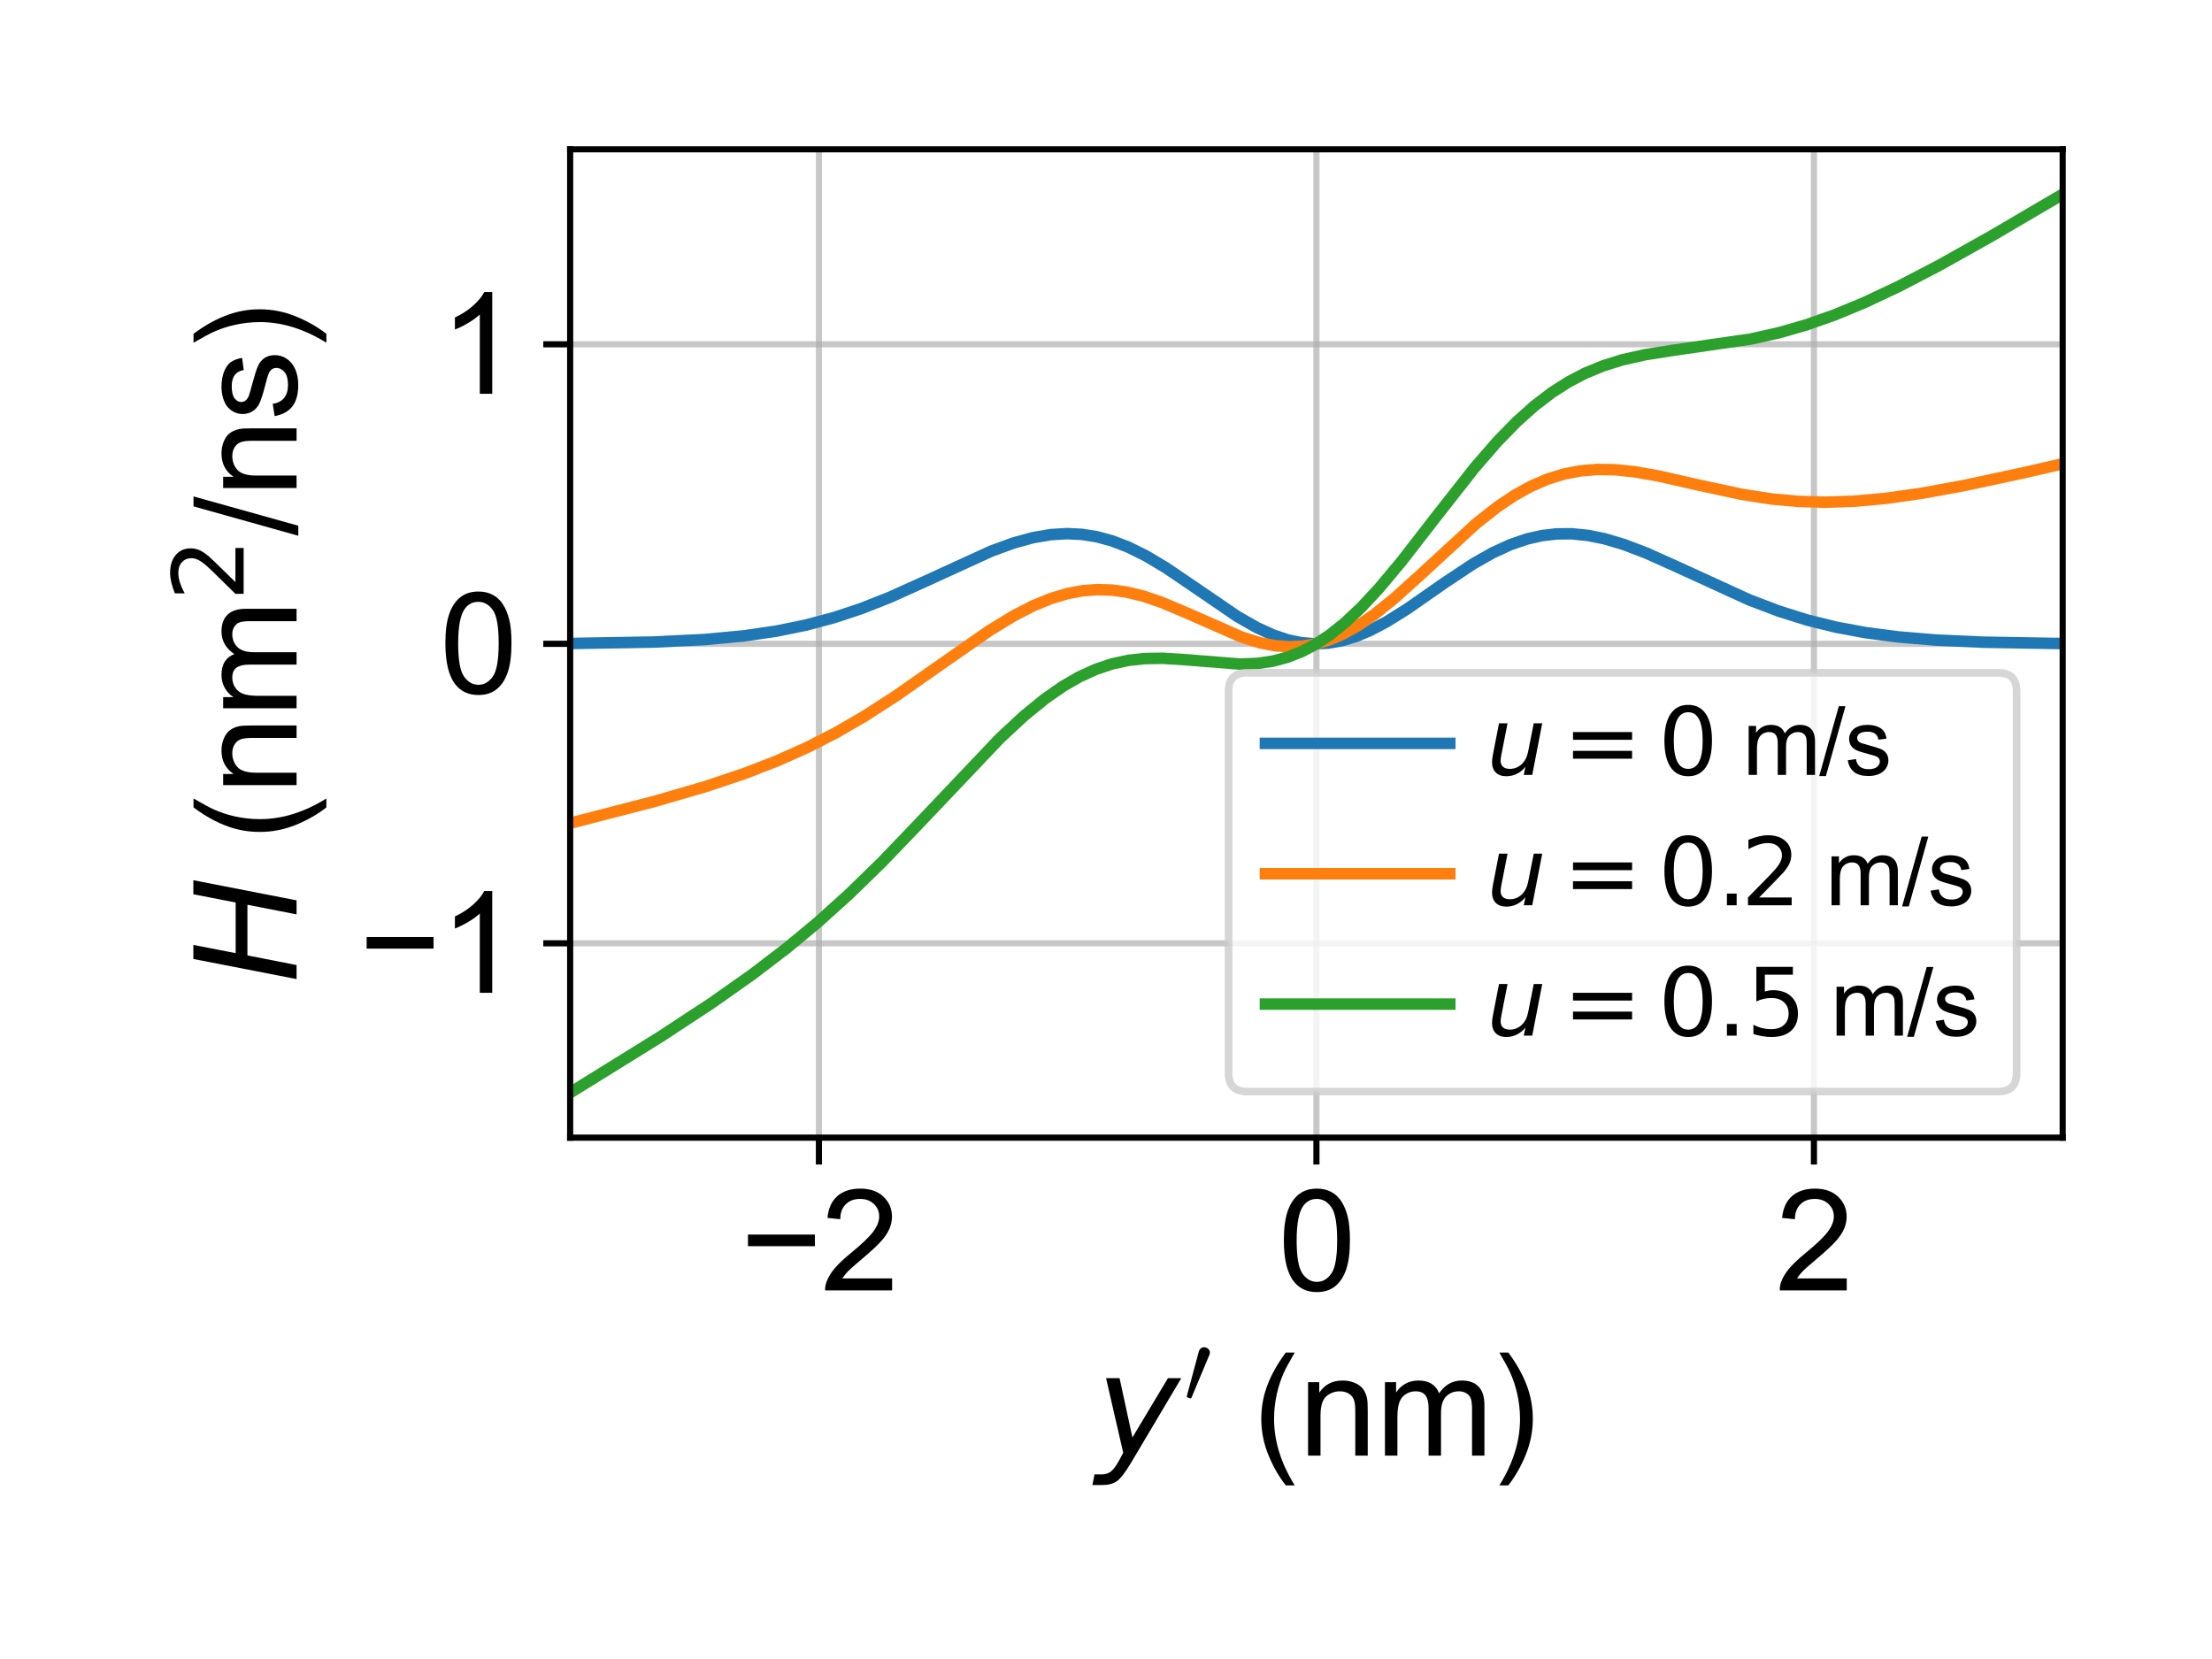 <?xml version="1.0" encoding="utf-8" standalone="no"?>
<!DOCTYPE svg PUBLIC "-//W3C//DTD SVG 1.1//EN"
  "http://www.w3.org/Graphics/SVG/1.1/DTD/svg11.dtd">
<svg xmlns:xlink="http://www.w3.org/1999/xlink" width="288pt" height="216pt" viewBox="0 0 288 216" xmlns="http://www.w3.org/2000/svg" version="1.1">
 <defs>
  <style type="text/css">*{stroke-linejoin: round; stroke-linecap: butt}</style>
 </defs>
 <g id="figure_1">
  <g id="patch_1">
   <path d="M 0 216 
L 288 216 
L 288 0 
L 0 0 
z
" style="fill: #ffffff"/>
  </g>
  <g id="axes_1">
   <g id="patch_2">
    <path d="M 74.234 148.12 
L 268.56 148.12 
L 268.56 19.44 
L 74.234 19.44 
z
" style="fill: #ffffff"/>
   </g>
   <g id="matplotlib.axis_1">
    <g id="xtick_1">
     <g id="line2d_1">
      <path d="M 106.622 148.12 
L 106.622 19.44 
" clip-path="url(#p117cbfbe60)" style="fill: none; stroke: #b0b0b0; stroke-opacity: 0.7; stroke-width: 0.8; stroke-linecap: square"/>
     </g>
     <g id="line2d_2">
      <defs>
       <path id="m2bc33b5296" d="M 0 0 
L 0 3.5 
" style="stroke: #000000; stroke-width: 0.8"/>
      </defs>
      <g>
       <use xlink:href="#m2bc33b5296" x="106.622" y="148.12" style="stroke: #000000; stroke-width: 0.8"/>
      </g>
     </g>
     <g id="text_1">
      <!-- −2 -->
      <g transform="translate(96.36 168.004)scale(0.18 -0.18)">
       <defs>
        <path id="ArialMT-2212" d="M 3381 1997 
L 356 1997 
L 356 2522 
L 3381 2522 
L 3381 1997 
z
" transform="scale(0.016)"/>
        <path id="ArialMT-32" d="M 3222 541 
L 3222 0 
L 194 0 
Q 188 203 259 391 
Q 375 700 629 1000 
Q 884 1300 1366 1694 
Q 2113 2306 2375 2664 
Q 2638 3022 2638 3341 
Q 2638 3675 2398 3904 
Q 2159 4134 1775 4134 
Q 1369 4134 1125 3890 
Q 881 3647 878 3216 
L 300 3275 
Q 359 3922 746 4261 
Q 1134 4600 1788 4600 
Q 2447 4600 2831 4234 
Q 3216 3869 3216 3328 
Q 3216 3053 3103 2787 
Q 2991 2522 2730 2228 
Q 2469 1934 1863 1422 
Q 1356 997 1212 845 
Q 1069 694 975 541 
L 3222 541 
z
" transform="scale(0.016)"/>
       </defs>
       <use xlink:href="#ArialMT-2212"/>
       <use xlink:href="#ArialMT-32" x="58.398"/>
      </g>
     </g>
    </g>
    <g id="xtick_2">
     <g id="line2d_3">
      <path d="M 171.397 148.12 
L 171.397 19.44 
" clip-path="url(#p117cbfbe60)" style="fill: none; stroke: #b0b0b0; stroke-opacity: 0.7; stroke-width: 0.8; stroke-linecap: square"/>
     </g>
     <g id="line2d_4">
      <g>
       <use xlink:href="#m2bc33b5296" x="171.397" y="148.12" style="stroke: #000000; stroke-width: 0.8"/>
      </g>
     </g>
     <g id="text_2">
      <!-- 0 -->
      <g transform="translate(166.392 168.004)scale(0.18 -0.18)">
       <defs>
        <path id="ArialMT-30" d="M 266 2259 
Q 266 3072 433 3567 
Q 600 4063 929 4331 
Q 1259 4600 1759 4600 
Q 2128 4600 2406 4451 
Q 2684 4303 2865 4023 
Q 3047 3744 3150 3342 
Q 3253 2941 3253 2259 
Q 3253 1453 3087 958 
Q 2922 463 2592 192 
Q 2263 -78 1759 -78 
Q 1097 -78 719 397 
Q 266 969 266 2259 
z
M 844 2259 
Q 844 1131 1108 757 
Q 1372 384 1759 384 
Q 2147 384 2411 759 
Q 2675 1134 2675 2259 
Q 2675 3391 2411 3762 
Q 2147 4134 1753 4134 
Q 1366 4134 1134 3806 
Q 844 3388 844 2259 
z
" transform="scale(0.016)"/>
       </defs>
       <use xlink:href="#ArialMT-30"/>
      </g>
     </g>
    </g>
    <g id="xtick_3">
     <g id="line2d_5">
      <path d="M 236.172 148.12 
L 236.172 19.44 
" clip-path="url(#p117cbfbe60)" style="fill: none; stroke: #b0b0b0; stroke-opacity: 0.7; stroke-width: 0.8; stroke-linecap: square"/>
     </g>
     <g id="line2d_6">
      <g>
       <use xlink:href="#m2bc33b5296" x="236.172" y="148.12" style="stroke: #000000; stroke-width: 0.8"/>
      </g>
     </g>
     <g id="text_3">
      <!-- 2 -->
      <g transform="translate(231.167 168.004)scale(0.18 -0.18)">
       <use xlink:href="#ArialMT-32"/>
      </g>
     </g>
    </g>
    <g id="text_4">
     <!-- $y'$ (nm) -->
     <g transform="translate(142.687 189.622)scale(0.18 -0.18)">
      <defs>
       <path id="DejaVuSans-Oblique-79" d="M 1588 -325 
Q 1188 -997 936 -1164 
Q 684 -1331 294 -1331 
L -159 -1331 
L -63 -850 
L 269 -850 
Q 509 -850 678 -719 
Q 847 -588 1056 -206 
L 1234 128 
L 459 3500 
L 1069 3500 
L 1650 819 
L 3256 3500 
L 3859 3500 
L 1588 -325 
z
" transform="scale(0.016)"/>
       <path id="Cmsy10-30" d="M 225 347 
Q 184 359 184 409 
L 966 3316 
Q 1003 3434 1093 3506 
Q 1184 3578 1300 3578 
Q 1450 3578 1564 3479 
Q 1678 3381 1678 3231 
Q 1678 3166 1644 3084 
L 488 319 
Q 466 275 428 275 
Q 394 275 320 306 
Q 247 338 225 347 
z
" transform="scale(0.016)"/>
       <path id="ArialMT-20" transform="scale(0.016)"/>
       <path id="ArialMT-28" d="M 1497 -1347 
Q 1031 -759 709 28 
Q 388 816 388 1659 
Q 388 2403 628 3084 
Q 909 3875 1497 4659 
L 1900 4659 
Q 1522 4009 1400 3731 
Q 1209 3300 1100 2831 
Q 966 2247 966 1656 
Q 966 153 1900 -1347 
L 1497 -1347 
z
" transform="scale(0.016)"/>
       <path id="ArialMT-6e" d="M 422 0 
L 422 3319 
L 928 3319 
L 928 2847 
Q 1294 3394 1984 3394 
Q 2284 3394 2536 3286 
Q 2788 3178 2913 3003 
Q 3038 2828 3088 2588 
Q 3119 2431 3119 2041 
L 3119 0 
L 2556 0 
L 2556 2019 
Q 2556 2363 2490 2533 
Q 2425 2703 2258 2804 
Q 2091 2906 1866 2906 
Q 1506 2906 1245 2678 
Q 984 2450 984 1813 
L 984 0 
L 422 0 
z
" transform="scale(0.016)"/>
       <path id="ArialMT-6d" d="M 422 0 
L 422 3319 
L 925 3319 
L 925 2853 
Q 1081 3097 1340 3245 
Q 1600 3394 1931 3394 
Q 2300 3394 2536 3241 
Q 2772 3088 2869 2813 
Q 3263 3394 3894 3394 
Q 4388 3394 4653 3120 
Q 4919 2847 4919 2278 
L 4919 0 
L 4359 0 
L 4359 2091 
Q 4359 2428 4304 2576 
Q 4250 2725 4106 2815 
Q 3963 2906 3769 2906 
Q 3419 2906 3187 2673 
Q 2956 2441 2956 1928 
L 2956 0 
L 2394 0 
L 2394 2156 
Q 2394 2531 2256 2718 
Q 2119 2906 1806 2906 
Q 1569 2906 1367 2781 
Q 1166 2656 1075 2415 
Q 984 2175 984 1722 
L 984 0 
L 422 0 
z
" transform="scale(0.016)"/>
       <path id="ArialMT-29" d="M 791 -1347 
L 388 -1347 
Q 1322 153 1322 1656 
Q 1322 2244 1188 2822 
Q 1081 3291 891 3722 
Q 769 4003 388 4659 
L 791 4659 
Q 1378 3875 1659 3084 
Q 1900 2403 1900 1659 
Q 1900 816 1576 28 
Q 1253 -759 791 -1347 
z
" transform="scale(0.016)"/>
      </defs>
      <use xlink:href="#DejaVuSans-Oblique-79" transform="translate(0 0.584)"/>
      <use xlink:href="#Cmsy10-30" transform="translate(63.646 38.866)scale(0.7)"/>
      <use xlink:href="#ArialMT-20" transform="translate(85.623 0.584)"/>
      <use xlink:href="#ArialMT-28" transform="translate(113.407 0.584)"/>
      <use xlink:href="#ArialMT-6e" transform="translate(146.707 0.584)"/>
      <use xlink:href="#ArialMT-6d" transform="translate(202.323 0.584)"/>
      <use xlink:href="#ArialMT-29" transform="translate(285.623 0.584)"/>
     </g>
    </g>
   </g>
   <g id="matplotlib.axis_2">
    <g id="ytick_1">
     <g id="line2d_7">
      <path d="M 74.234 122.817 
L 268.56 122.817 
" clip-path="url(#p117cbfbe60)" style="fill: none; stroke: #b0b0b0; stroke-opacity: 0.7; stroke-width: 0.8; stroke-linecap: square"/>
     </g>
     <g id="line2d_8">
      <defs>
       <path id="m9d02c1cbb2" d="M 0 0 
L -3.5 0 
" style="stroke: #000000; stroke-width: 0.8"/>
      </defs>
      <g>
       <use xlink:href="#m9d02c1cbb2" x="74.234" y="122.817" style="stroke: #000000; stroke-width: 0.8"/>
      </g>
     </g>
     <g id="text_5">
      <!-- −1 -->
      <g transform="translate(46.711 129.259)scale(0.18 -0.18)">
       <defs>
        <path id="ArialMT-31" d="M 2384 0 
L 1822 0 
L 1822 3584 
Q 1619 3391 1289 3197 
Q 959 3003 697 2906 
L 697 3450 
Q 1169 3672 1522 3987 
Q 1875 4303 2022 4600 
L 2384 4600 
L 2384 0 
z
" transform="scale(0.016)"/>
       </defs>
       <use xlink:href="#ArialMT-2212"/>
       <use xlink:href="#ArialMT-31" x="58.398"/>
      </g>
     </g>
    </g>
    <g id="ytick_2">
     <g id="line2d_9">
      <path d="M 74.234 83.823 
L 268.56 83.823 
" clip-path="url(#p117cbfbe60)" style="fill: none; stroke: #b0b0b0; stroke-opacity: 0.7; stroke-width: 0.8; stroke-linecap: square"/>
     </g>
     <g id="line2d_10">
      <g>
       <use xlink:href="#m9d02c1cbb2" x="74.234" y="83.823" style="stroke: #000000; stroke-width: 0.8"/>
      </g>
     </g>
     <g id="text_6">
      <!-- 0 -->
      <g transform="translate(57.224 90.265)scale(0.18 -0.18)">
       <use xlink:href="#ArialMT-30"/>
      </g>
     </g>
    </g>
    <g id="ytick_3">
     <g id="line2d_11">
      <path d="M 74.234 44.829 
L 268.56 44.829 
" clip-path="url(#p117cbfbe60)" style="fill: none; stroke: #b0b0b0; stroke-opacity: 0.7; stroke-width: 0.8; stroke-linecap: square"/>
     </g>
     <g id="line2d_12">
      <g>
       <use xlink:href="#m9d02c1cbb2" x="74.234" y="44.829" style="stroke: #000000; stroke-width: 0.8"/>
      </g>
     </g>
     <g id="text_7">
      <!-- 1 -->
      <g transform="translate(57.224 51.271)scale(0.18 -0.18)">
       <use xlink:href="#ArialMT-31"/>
      </g>
     </g>
    </g>
    <g id="text_8">
     <!-- $H$ (nm$^2$/ns) -->
     <g transform="translate(38.751 127.97)rotate(-90)scale(0.18 -0.18)">
      <defs>
       <path id="DejaVuSans-Oblique-48" d="M 1081 4666 
L 1716 4666 
L 1344 2753 
L 3634 2753 
L 4006 4666 
L 4641 4666 
L 3731 0 
L 3097 0 
L 3531 2222 
L 1241 2222 
L 806 0 
L 172 0 
L 1081 4666 
z
" transform="scale(0.016)"/>
       <path id="DejaVuSans-32" d="M 1228 531 
L 3431 531 
L 3431 0 
L 469 0 
L 469 531 
Q 828 903 1448 1529 
Q 2069 2156 2228 2338 
Q 2531 2678 2651 2914 
Q 2772 3150 2772 3378 
Q 2772 3750 2511 3984 
Q 2250 4219 1831 4219 
Q 1534 4219 1204 4116 
Q 875 4013 500 3803 
L 500 4441 
Q 881 4594 1212 4672 
Q 1544 4750 1819 4750 
Q 2544 4750 2975 4387 
Q 3406 4025 3406 3419 
Q 3406 3131 3298 2873 
Q 3191 2616 2906 2266 
Q 2828 2175 2409 1742 
Q 1991 1309 1228 531 
z
" transform="scale(0.016)"/>
       <path id="ArialMT-2f" d="M 0 -78 
L 1328 4659 
L 1778 4659 
L 453 -78 
L 0 -78 
z
" transform="scale(0.016)"/>
       <path id="ArialMT-73" d="M 197 991 
L 753 1078 
Q 800 744 1014 566 
Q 1228 388 1613 388 
Q 2000 388 2187 545 
Q 2375 703 2375 916 
Q 2375 1106 2209 1216 
Q 2094 1291 1634 1406 
Q 1016 1563 777 1677 
Q 538 1791 414 1992 
Q 291 2194 291 2438 
Q 291 2659 392 2848 
Q 494 3038 669 3163 
Q 800 3259 1026 3326 
Q 1253 3394 1513 3394 
Q 1903 3394 2198 3281 
Q 2494 3169 2634 2976 
Q 2775 2784 2828 2463 
L 2278 2388 
Q 2241 2644 2061 2787 
Q 1881 2931 1553 2931 
Q 1166 2931 1000 2803 
Q 834 2675 834 2503 
Q 834 2394 903 2306 
Q 972 2216 1119 2156 
Q 1203 2125 1616 2013 
Q 2213 1853 2448 1751 
Q 2684 1650 2818 1456 
Q 2953 1263 2953 975 
Q 2953 694 2789 445 
Q 2625 197 2315 61 
Q 2006 -75 1616 -75 
Q 969 -75 630 194 
Q 291 463 197 991 
z
" transform="scale(0.016)"/>
      </defs>
      <use xlink:href="#DejaVuSans-Oblique-48" transform="translate(0 0.766)"/>
      <use xlink:href="#ArialMT-20" transform="translate(75.195 0.766)"/>
      <use xlink:href="#ArialMT-28" transform="translate(102.979 0.766)"/>
      <use xlink:href="#ArialMT-6e" transform="translate(136.279 0.766)"/>
      <use xlink:href="#ArialMT-6d" transform="translate(191.895 0.766)"/>
      <use xlink:href="#DejaVuSans-32" transform="translate(276.152 39.047)scale(0.7)"/>
      <use xlink:href="#ArialMT-2f" transform="translate(323.423 0.766)"/>
      <use xlink:href="#ArialMT-6e" transform="translate(351.206 0.766)"/>
      <use xlink:href="#ArialMT-73" transform="translate(406.821 0.766)"/>
      <use xlink:href="#ArialMT-29" transform="translate(456.821 0.766)"/>
     </g>
    </g>
   </g>
   <g id="line2d_13">
    <path d="M 74.234 83.78 
L 85.116 83.594 
L 91.723 83.268 
L 96.776 82.799 
L 101.051 82.179 
L 104.938 81.387 
L 108.63 80.399 
L 112.128 79.237 
L 115.82 77.781 
L 120.484 75.682 
L 129.034 71.768 
L 131.949 70.701 
L 134.475 70.007 
L 136.807 69.607 
L 138.945 69.478 
L 140.888 69.576 
L 142.831 69.889 
L 144.774 70.417 
L 146.912 71.239 
L 149.244 72.397 
L 151.77 73.905 
L 155.268 76.277 
L 161.098 80.259 
L 163.624 81.703 
L 165.762 82.678 
L 167.705 83.323 
L 169.454 83.683 
L 171.203 83.822 
L 172.952 83.734 
L 174.701 83.422 
L 176.449 82.897 
L 178.393 82.087 
L 180.53 80.959 
L 183.251 79.255 
L 188.109 75.868 
L 191.801 73.417 
L 194.327 71.983 
L 196.659 70.912 
L 198.797 70.18 
L 200.74 69.738 
L 202.683 69.512 
L 204.627 69.497 
L 206.764 69.712 
L 208.902 70.145 
L 211.428 70.894 
L 214.343 72.007 
L 218.23 73.748 
L 227.752 78.106 
L 231.638 79.582 
L 235.33 80.737 
L 239.022 81.65 
L 242.909 82.372 
L 247.184 82.929 
L 252.042 83.333 
L 258.261 83.612 
L 267.2 83.769 
L 268.56 83.78 
L 268.56 83.78 
" clip-path="url(#p117cbfbe60)" style="fill: none; stroke: #1f77b4; stroke-width: 1.5; stroke-linecap: square"/>
   </g>
   <g id="line2d_14">
    <path d="M 74.234 107.176 
L 85.311 104.317 
L 91.918 102.392 
L 96.97 100.697 
L 101.245 99.037 
L 105.132 97.298 
L 108.824 95.408 
L 112.516 93.272 
L 116.597 90.644 
L 121.844 86.97 
L 128.84 82.094 
L 131.949 80.2 
L 134.475 78.897 
L 136.807 77.937 
L 138.945 77.293 
L 140.888 76.923 
L 142.831 76.768 
L 144.774 76.828 
L 146.718 77.097 
L 148.855 77.614 
L 151.187 78.403 
L 154.296 79.715 
L 161.681 82.956 
L 164.013 83.677 
L 165.956 84.064 
L 167.899 84.216 
L 169.648 84.131 
L 171.397 83.823 
L 173.146 83.289 
L 174.895 82.531 
L 176.838 81.443 
L 178.976 79.977 
L 181.502 77.946 
L 184.805 74.964 
L 192.19 68.173 
L 194.91 66.029 
L 197.242 64.465 
L 199.38 63.287 
L 201.518 62.369 
L 203.655 61.711 
L 205.793 61.304 
L 207.93 61.126 
L 210.262 61.161 
L 212.788 61.419 
L 215.898 61.963 
L 221.144 63.152 
L 226.78 64.363 
L 230.666 64.965 
L 234.164 65.285 
L 237.662 65.385 
L 241.354 65.265 
L 245.435 64.9 
L 250.099 64.245 
L 255.734 63.215 
L 263.508 61.547 
L 268.56 60.384 
L 268.56 60.384 
" clip-path="url(#p117cbfbe60)" style="fill: none; stroke: #ff7f0e; stroke-width: 1.5; stroke-linecap: square"/>
   </g>
   <g id="line2d_15">
    <path d="M 74.234 142.271 
L 85.894 135.04 
L 92.695 130.573 
L 97.942 126.872 
L 102.411 123.458 
L 106.492 120.073 
L 110.573 116.396 
L 114.848 112.227 
L 119.706 107.163 
L 130.2 96.113 
L 133.309 93.225 
L 136.03 91.003 
L 138.362 89.377 
L 140.499 88.14 
L 142.637 87.161 
L 144.774 86.444 
L 146.912 85.979 
L 149.05 85.744 
L 151.381 85.707 
L 154.296 85.892 
L 161.486 86.465 
L 163.818 86.364 
L 165.762 86.07 
L 167.705 85.546 
L 169.454 84.853 
L 171.203 83.939 
L 173.146 82.657 
L 175.089 81.1 
L 177.227 79.091 
L 179.559 76.586 
L 182.474 73.098 
L 186.943 67.329 
L 191.996 60.898 
L 194.91 57.536 
L 197.437 54.942 
L 199.769 52.853 
L 202.101 51.074 
L 204.238 49.714 
L 206.376 48.599 
L 208.708 47.637 
L 211.234 46.847 
L 214.149 46.191 
L 217.841 45.607 
L 227.946 44.144 
L 231.638 43.317 
L 235.136 42.313 
L 238.828 41.015 
L 242.715 39.409 
L 247.184 37.306 
L 252.431 34.575 
L 259.232 30.764 
L 268.56 25.289 
L 268.56 25.289 
" clip-path="url(#p117cbfbe60)" style="fill: none; stroke: #2ca02c; stroke-width: 1.5; stroke-linecap: square"/>
   </g>
   <g id="patch_3">
    <path d="M 74.234 148.12 
L 74.234 19.44 
" style="fill: none; stroke: #000000; stroke-width: 0.8; stroke-linejoin: miter; stroke-linecap: square"/>
   </g>
   <g id="patch_4">
    <path d="M 268.56 148.12 
L 268.56 19.44 
" style="fill: none; stroke: #000000; stroke-width: 0.8; stroke-linejoin: miter; stroke-linecap: square"/>
   </g>
   <g id="patch_5">
    <path d="M 74.234 148.12 
L 268.56 148.12 
" style="fill: none; stroke: #000000; stroke-width: 0.8; stroke-linejoin: miter; stroke-linecap: square"/>
   </g>
   <g id="patch_6">
    <path d="M 74.234 19.44 
L 268.56 19.44 
" style="fill: none; stroke: #000000; stroke-width: 0.8; stroke-linejoin: miter; stroke-linecap: square"/>
   </g>
   <g id="legend_1">
    <g id="patch_7">
     <path d="M 162.36 142.12 
L 260.16 142.12 
Q 262.56 142.12 262.56 139.72 
L 262.56 89.997 
Q 262.56 87.597 260.16 87.597 
L 162.36 87.597 
Q 159.96 87.597 159.96 89.997 
L 159.96 139.72 
Q 159.96 142.12 162.36 142.12 
z
" style="fill: #ffffff; opacity: 0.8; stroke: #cccccc; stroke-linejoin: miter"/>
    </g>
    <g id="line2d_16">
     <path d="M 164.76 96.786 
L 176.76 96.786 
L 188.76 96.786 
" style="fill: none; stroke: #1f77b4; stroke-width: 1.5; stroke-linecap: square"/>
    </g>
    <g id="text_9">
     <!-- $u=0$ m/s -->
     <g transform="translate(193.56 100.986)scale(0.12 -0.12)">
      <defs>
       <path id="DejaVuSans-Oblique-75" d="M 428 1388 
L 838 3500 
L 1416 3500 
L 1006 1409 
Q 975 1256 961 1147 
Q 947 1038 947 966 
Q 947 700 1109 554 
Q 1272 409 1569 409 
Q 2031 409 2368 721 
Q 2706 1034 2809 1563 
L 3194 3500 
L 3769 3500 
L 3091 0 
L 2516 0 
L 2631 550 
Q 2388 244 2052 76 
Q 1716 -91 1338 -91 
Q 878 -91 622 161 
Q 366 413 366 863 
Q 366 956 381 1097 
Q 397 1238 428 1388 
z
" transform="scale(0.016)"/>
       <path id="DejaVuSans-3d" d="M 678 2906 
L 4684 2906 
L 4684 2381 
L 678 2381 
L 678 2906 
z
M 678 1631 
L 4684 1631 
L 4684 1100 
L 678 1100 
L 678 1631 
z
" transform="scale(0.016)"/>
       <path id="DejaVuSans-30" d="M 2034 4250 
Q 1547 4250 1301 3770 
Q 1056 3291 1056 2328 
Q 1056 1369 1301 889 
Q 1547 409 2034 409 
Q 2525 409 2770 889 
Q 3016 1369 3016 2328 
Q 3016 3291 2770 3770 
Q 2525 4250 2034 4250 
z
M 2034 4750 
Q 2819 4750 3233 4129 
Q 3647 3509 3647 2328 
Q 3647 1150 3233 529 
Q 2819 -91 2034 -91 
Q 1250 -91 836 529 
Q 422 1150 422 2328 
Q 422 3509 836 4129 
Q 1250 4750 2034 4750 
z
" transform="scale(0.016)"/>
      </defs>
      <use xlink:href="#DejaVuSans-Oblique-75" transform="translate(0 0.781)"/>
      <use xlink:href="#DejaVuSans-3d" transform="translate(82.861 0.781)"/>
      <use xlink:href="#DejaVuSans-30" transform="translate(186.133 0.781)"/>
      <use xlink:href="#ArialMT-20" transform="translate(249.756 0.781)"/>
      <use xlink:href="#ArialMT-6d" transform="translate(277.539 0.781)"/>
      <use xlink:href="#ArialMT-2f" transform="translate(360.84 0.781)"/>
      <use xlink:href="#ArialMT-73" transform="translate(388.623 0.781)"/>
     </g>
    </g>
    <g id="line2d_17">
     <path d="M 164.76 113.761 
L 176.76 113.761 
L 188.76 113.761 
" style="fill: none; stroke: #ff7f0e; stroke-width: 1.5; stroke-linecap: square"/>
    </g>
    <g id="text_10">
     <!-- $u=0.2$ m/s -->
     <g transform="translate(193.56 117.961)scale(0.12 -0.12)">
      <defs>
       <path id="DejaVuSans-2e" d="M 684 794 
L 1344 794 
L 1344 0 
L 684 0 
L 684 794 
z
" transform="scale(0.016)"/>
      </defs>
      <use xlink:href="#DejaVuSans-Oblique-75" transform="translate(0 0.781)"/>
      <use xlink:href="#DejaVuSans-3d" transform="translate(82.861 0.781)"/>
      <use xlink:href="#DejaVuSans-30" transform="translate(186.133 0.781)"/>
      <use xlink:href="#DejaVuSans-2e" transform="translate(249.756 0.781)"/>
      <use xlink:href="#DejaVuSans-32" transform="translate(276.043 0.781)"/>
      <use xlink:href="#ArialMT-20" transform="translate(339.666 0.781)"/>
      <use xlink:href="#ArialMT-6d" transform="translate(367.449 0.781)"/>
      <use xlink:href="#ArialMT-2f" transform="translate(450.75 0.781)"/>
      <use xlink:href="#ArialMT-73" transform="translate(478.533 0.781)"/>
     </g>
    </g>
    <g id="line2d_18">
     <path d="M 164.76 130.735 
L 176.76 130.735 
L 188.76 130.735 
" style="fill: none; stroke: #2ca02c; stroke-width: 1.5; stroke-linecap: square"/>
    </g>
    <g id="text_11">
     <!-- $u=0.5$ m/s -->
     <g transform="translate(193.56 134.935)scale(0.12 -0.12)">
      <defs>
       <path id="DejaVuSans-35" d="M 691 4666 
L 3169 4666 
L 3169 4134 
L 1269 4134 
L 1269 2991 
Q 1406 3038 1543 3061 
Q 1681 3084 1819 3084 
Q 2600 3084 3056 2656 
Q 3513 2228 3513 1497 
Q 3513 744 3044 326 
Q 2575 -91 1722 -91 
Q 1428 -91 1123 -41 
Q 819 9 494 109 
L 494 744 
Q 775 591 1075 516 
Q 1375 441 1709 441 
Q 2250 441 2565 725 
Q 2881 1009 2881 1497 
Q 2881 1984 2565 2268 
Q 2250 2553 1709 2553 
Q 1456 2553 1204 2497 
Q 953 2441 691 2322 
L 691 4666 
z
" transform="scale(0.016)"/>
      </defs>
      <use xlink:href="#DejaVuSans-Oblique-75" transform="translate(0 0.781)"/>
      <use xlink:href="#DejaVuSans-3d" transform="translate(82.861 0.781)"/>
      <use xlink:href="#DejaVuSans-30" transform="translate(186.133 0.781)"/>
      <use xlink:href="#DejaVuSans-2e" transform="translate(249.756 0.781)"/>
      <use xlink:href="#DejaVuSans-35" transform="translate(281.543 0.781)"/>
      <use xlink:href="#ArialMT-20" transform="translate(345.166 0.781)"/>
      <use xlink:href="#ArialMT-6d" transform="translate(372.949 0.781)"/>
      <use xlink:href="#ArialMT-2f" transform="translate(456.25 0.781)"/>
      <use xlink:href="#ArialMT-73" transform="translate(484.033 0.781)"/>
     </g>
    </g>
   </g>
  </g>
 </g>
 <defs>
  <clipPath id="p117cbfbe60">
   <rect x="74.234" y="19.44" width="194.326" height="128.68"/>
  </clipPath>
 </defs>
</svg>
